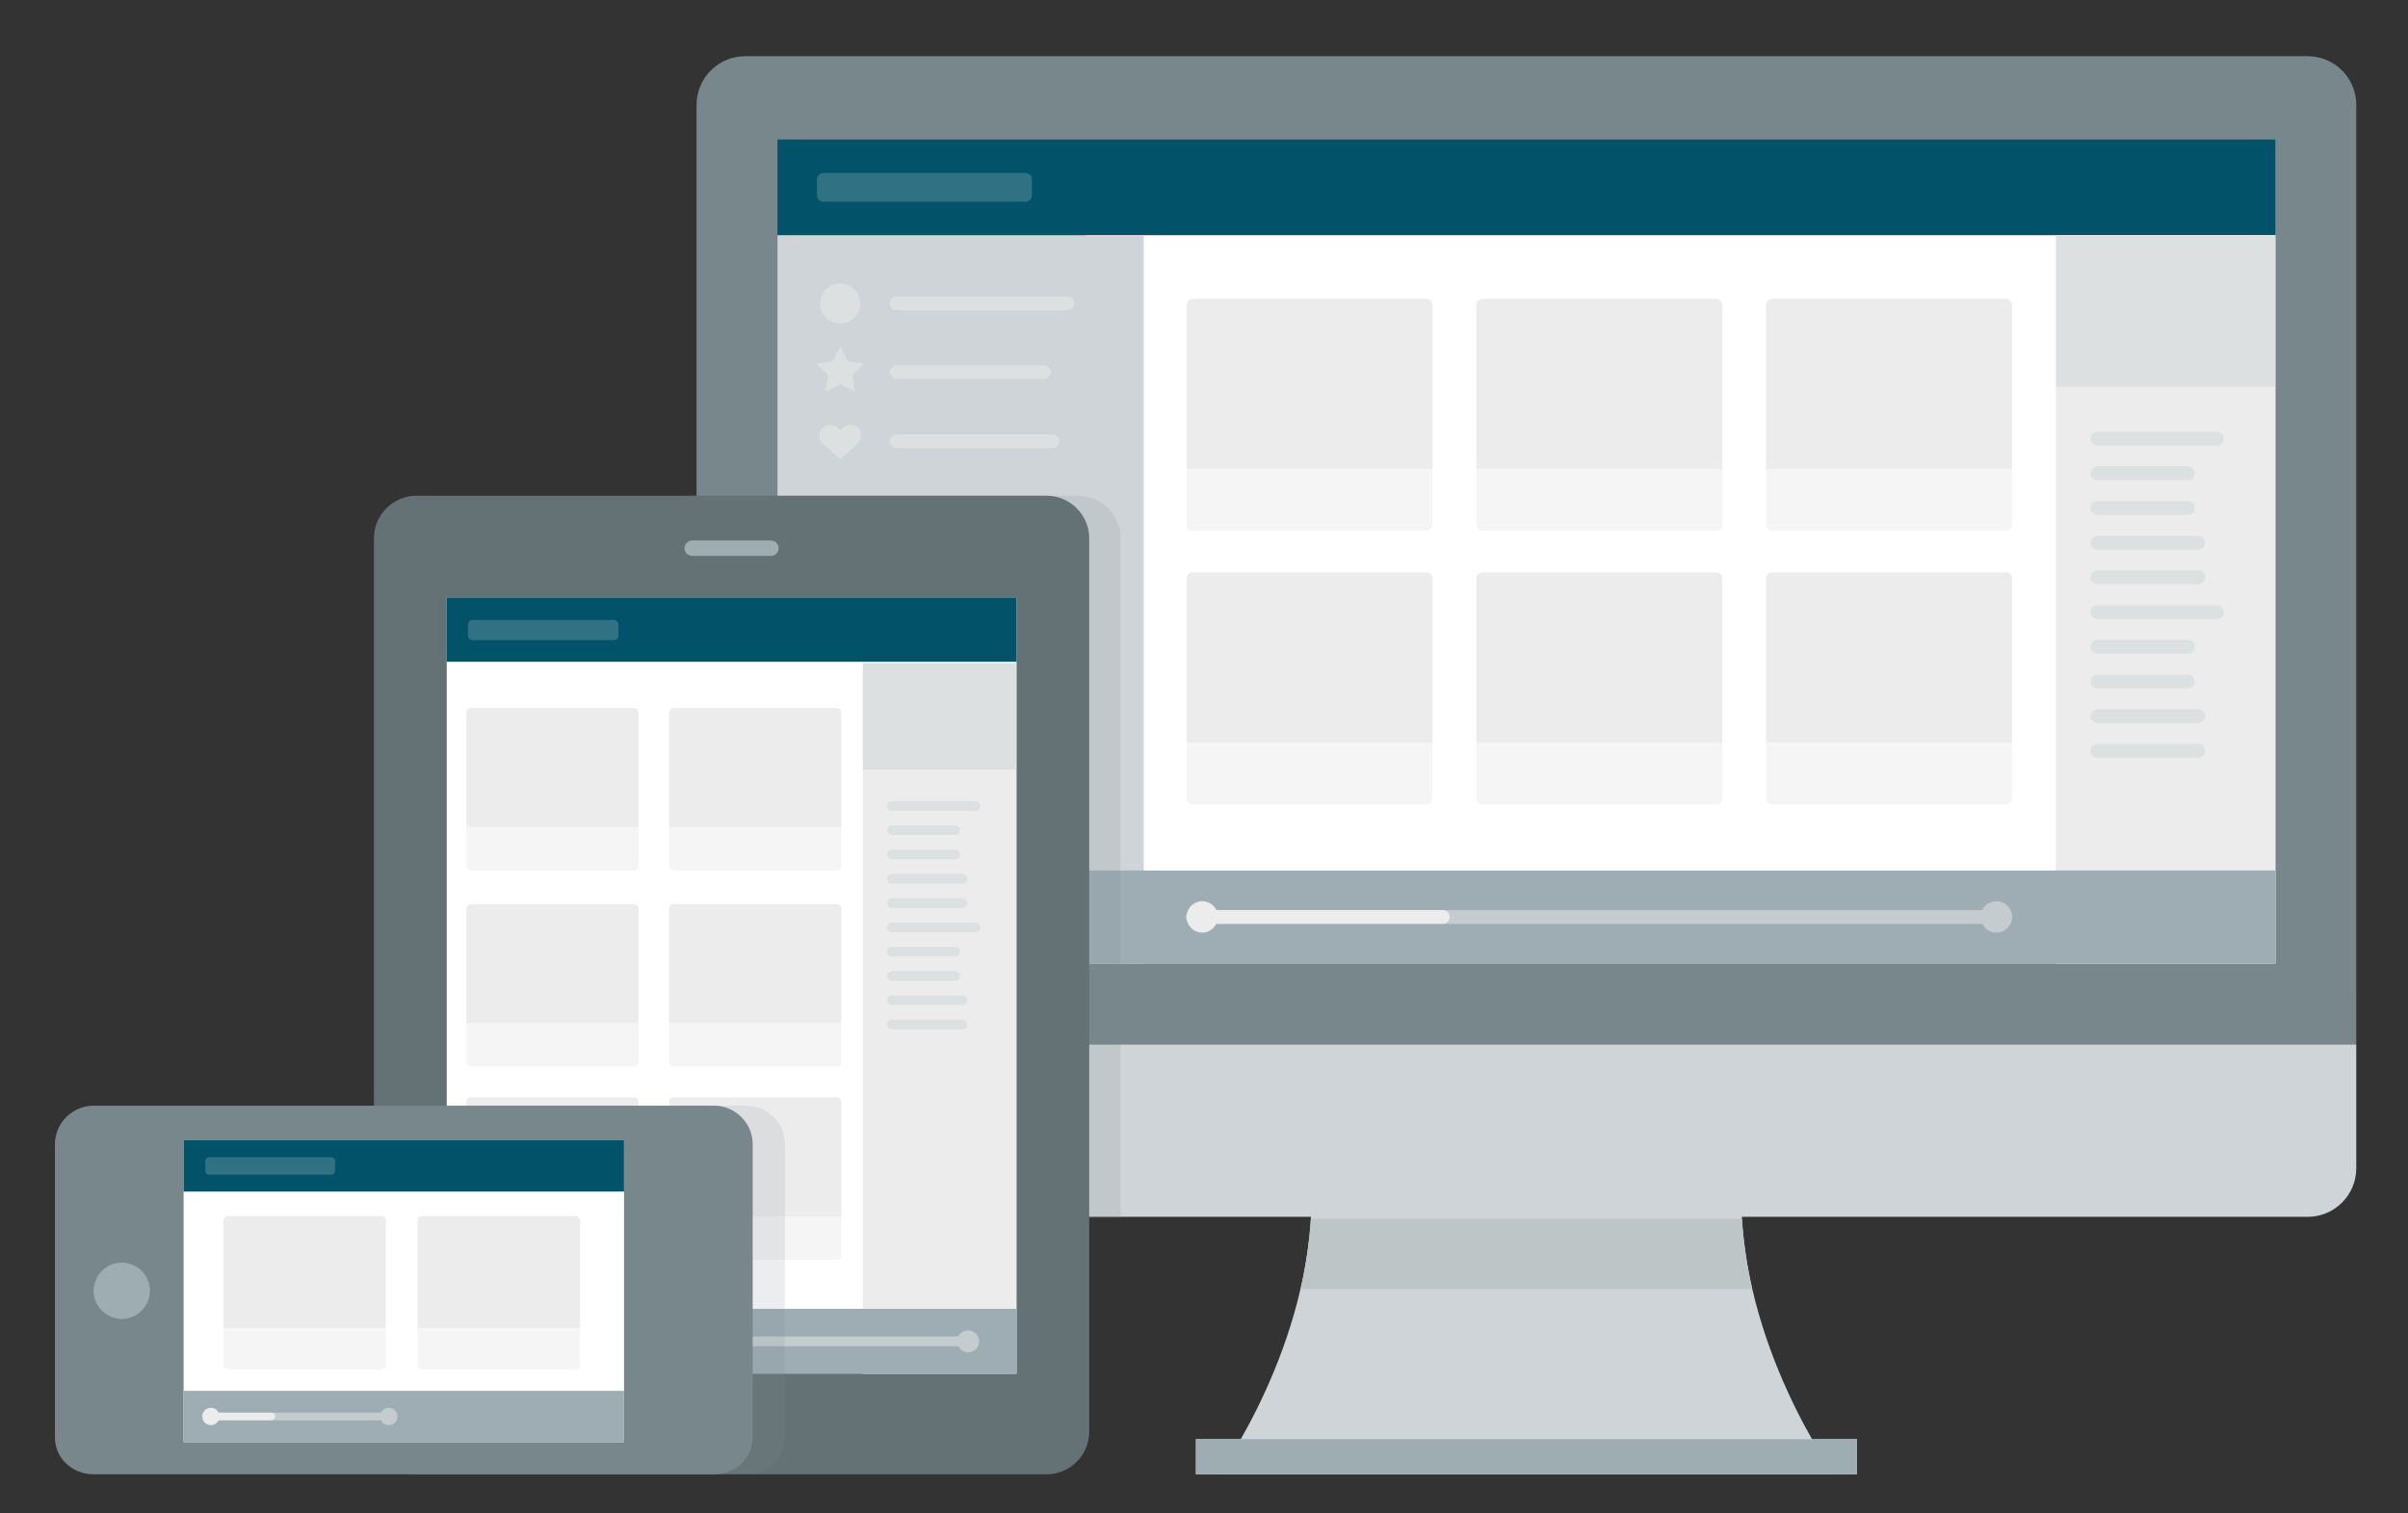 <?xml version="1.0" encoding="utf-8"?>
<!-- Generator: Adobe Illustrator 17.0.2, SVG Export Plug-In . SVG Version: 6.00 Build 0)  -->
<!DOCTYPE svg PUBLIC "-//W3C//DTD SVG 1.1//EN" "http://www.w3.org/Graphics/SVG/1.1/DTD/svg11.dtd">
<svg version="1.1" id="Layer_1" xmlns="http://www.w3.org/2000/svg" xmlns:xlink="http://www.w3.org/1999/xlink" x="0px" y="0px"
	 width="524.057px" height="329.401px" viewBox="0 0 524.057 329.401" enable-background="new 0 0 524.057 329.401"
	 xml:space="preserve">
<rect x="0" y="0" width="524.057" height="329.401" fill="#333333" stroke="none"/>
<g>
	<path fill="#CED4D7" d="M502.213,227.292H162.179h-10.585v10.585v8.146v8.248c0,5.846,4.739,10.585,10.585,10.585h340.034
		c5.846,0,10.585-4.739,10.585-10.585v-8.248v-8.146v-10.585H502.213z"/>
	<path fill="#78878C" d="M162.179,227.292h340.034h10.585v-10.585V31.065v-8.248c0-5.846-4.739-10.585-10.585-10.585H162.179
		c-5.846,0-10.585,4.739-10.585,10.585v8.248v185.643v10.585H162.179z"/>
</g>
<g>
	<path fill="#CED4D7" d="M378.928,260.172c0-18.934-35.016-6.386-46.736-1.642c-11.72-4.744-46.736-17.269-46.736,1.665
		c0,32.841-20.21,60.696-20.21,60.696h63.156h7.579h63.156C399.138,320.89,378.928,293.013,378.928,260.172z"/>
	<path fill="#CED4D6" d="M381.328,280.577h-98.271c1.112-4.865,1.92-10.426,2.223-15.291h93.825
		C379.408,270.151,380.217,275.712,381.328,280.577z"/>
	<rect x="260.258" y="313.245" fill="#CED4D7" width="143.876" height="7.646"/>
	<path opacity="0.15" fill="#657275" d="M381.328,280.577h-98.271c1.112-4.865,1.92-10.426,2.223-15.291h93.825
		C379.408,270.151,380.217,275.712,381.328,280.577z"/>
	<rect x="169.206" y="30.359" fill="#02526A" width="325.979" height="20.852"/>
	<rect x="260.258" y="313.245" fill="#9EADB2" width="143.876" height="7.646"/>
</g>
<g>
	<rect x="236.344" y="51.21" fill="#FFFFFF" width="258.841" height="158.472"/>
	<g opacity="0.2">
		<rect x="179.19" y="39.047" fill="#ECECEC" width="43.996" height="3.475"/>
		<path fill="#ECECEC" d="M224.576,42.522c0,0.768-0.622,1.39-1.39,1.39H179.19c-0.768,0-1.39-0.622-1.39-1.39v-3.475
			c0-0.768,0.622-1.39,1.39-1.39h43.996c0.768,0,1.39,0.622,1.39,1.39V42.522z M180.58,41.132h41.216v-0.695H180.58V41.132z"/>
	</g>
	<rect x="447.44" y="51.21" fill="#ECECEC" width="47.745" height="158.472"/>
	<rect x="447.44" y="51.21" opacity="0.5" fill="#CED4D7" width="47.745" height="32.931"/>
	<rect x="169.206" y="51.21" fill="#CED4D7" width="79.707" height="158.472"/>
	
		<line opacity="0.5" fill="none" stroke="#ECECEC" stroke-width="3" stroke-linecap="round" stroke-miterlimit="10" x1="195.123" y1="66.035" x2="232.302" y2="66.035"/>
	
		<line opacity="0.5" fill="none" stroke="#ECECEC" stroke-width="3" stroke-linecap="round" stroke-miterlimit="10" x1="195.123" y1="80.983" x2="227.188" y2="80.983"/>
	
		<line opacity="0.5" fill="none" stroke="#ECECEC" stroke-width="3" stroke-linecap="round" stroke-miterlimit="10" x1="195.123" y1="96.037" x2="229.005" y2="96.037"/>
	
		<line opacity="0.5" fill="none" stroke="#CED4D7" stroke-width="3" stroke-linecap="round" stroke-miterlimit="10" x1="456.462" y1="95.468" x2="482.491" y2="95.468"/>
	
		<line opacity="0.5" fill="none" stroke="#CED4D7" stroke-width="3" stroke-linecap="round" stroke-miterlimit="10" x1="456.462" y1="110.572" x2="476.157" y2="110.572"/>
	
		<line opacity="0.5" fill="none" stroke="#CED4D7" stroke-width="3" stroke-linecap="round" stroke-miterlimit="10" x1="456.462" y1="125.676" x2="478.407" y2="125.676"/>
	
		<line opacity="0.5" fill="none" stroke="#CED4D7" stroke-width="3" stroke-linecap="round" stroke-miterlimit="10" x1="456.462" y1="103.02" x2="476.157" y2="103.02"/>
	
		<line opacity="0.5" fill="none" stroke="#CED4D7" stroke-width="3" stroke-linecap="round" stroke-miterlimit="10" x1="456.462" y1="118.124" x2="478.407" y2="118.124"/>
	
		<line opacity="0.5" fill="none" stroke="#CED4D7" stroke-width="3" stroke-linecap="round" stroke-miterlimit="10" x1="456.462" y1="133.228" x2="482.491" y2="133.228"/>
	
		<line opacity="0.5" fill="none" stroke="#CED4D7" stroke-width="3" stroke-linecap="round" stroke-miterlimit="10" x1="456.462" y1="148.331" x2="476.157" y2="148.331"/>
	
		<line opacity="0.5" fill="none" stroke="#CED4D7" stroke-width="3" stroke-linecap="round" stroke-miterlimit="10" x1="456.462" y1="163.435" x2="478.407" y2="163.435"/>
	
		<line opacity="0.5" fill="none" stroke="#CED4D7" stroke-width="3" stroke-linecap="round" stroke-miterlimit="10" x1="456.462" y1="140.78" x2="476.157" y2="140.78"/>
	
		<line opacity="0.5" fill="none" stroke="#CED4D7" stroke-width="3" stroke-linecap="round" stroke-miterlimit="10" x1="456.462" y1="155.883" x2="478.407" y2="155.883"/>
	
		<line opacity="0.5" fill="none" stroke="#ECECEC" stroke-width="3" stroke-linecap="round" stroke-miterlimit="10" x1="195.123" y1="111.448" x2="232.302" y2="111.448"/>
	<circle opacity="0.5" fill="#ECECEC" cx="182.862" cy="66.035" r="4.376"/>
	<polygon opacity="0.5" fill="#ECECEC" points="182.862,75.352 184.479,78.628 188.094,79.153 185.478,81.703 186.096,85.304 
		182.862,83.604 179.628,85.304 180.246,81.703 177.63,79.153 181.245,78.628 	"/>
	<g opacity="0.5">
		<path fill="#ECECEC" d="M186.712,93.11c-0.895-0.822-2.346-0.822-3.242,0l-0.608,0.558l-0.608-0.558
			c-0.895-0.822-2.346-0.822-3.242,0c-1.007,0.924-1.007,2.423,0,3.347l3.85,3.533l3.85-3.533
			C187.719,95.533,187.719,94.034,186.712,93.11z"/>
	</g>
	<g>
		<path opacity="0.5" fill="#ECECEC" d="M258.24,114.155c0,0.768,0.622,1.39,1.39,1.39h50.751c0.768,0,1.39-0.622,1.39-1.39v-12.085
			H258.24V114.155z"/>
		<path fill="#ECECEC" d="M310.381,65.034H259.63c-0.768,0-1.39,0.622-1.39,1.39v35.646h53.531V66.424
			C311.771,65.656,311.149,65.034,310.381,65.034z"/>
	</g>
	<g>
		<path opacity="0.5" fill="#ECECEC" d="M321.301,114.155c0,0.768,0.622,1.39,1.39,1.39h50.751c0.768,0,1.39-0.622,1.39-1.39
			v-12.085h-53.531V114.155z"/>
		<path fill="#ECECEC" d="M373.443,65.034h-50.751c-0.768,0-1.39,0.622-1.39,1.39v35.646h53.531V66.424
			C374.833,65.656,374.21,65.034,373.443,65.034z"/>
	</g>
	<g>
		<path opacity="0.5" fill="#ECECEC" d="M384.363,114.155c0,0.768,0.622,1.39,1.39,1.39h50.751c0.768,0,1.39-0.622,1.39-1.39
			v-12.085h-53.531V114.155z"/>
		<path fill="#ECECEC" d="M436.504,65.034h-50.751c-0.768,0-1.39,0.622-1.39,1.39v35.646h53.531V66.424
			C437.894,65.656,437.272,65.034,436.504,65.034z"/>
	</g>
	<g>
		<path opacity="0.5" fill="#ECECEC" d="M258.24,173.699c0,0.768,0.622,1.39,1.39,1.39h50.751c0.768,0,1.39-0.622,1.39-1.39v-12.085
			H258.24V173.699z"/>
		<path fill="#ECECEC" d="M310.381,124.578H259.63c-0.768,0-1.39,0.622-1.39,1.39v35.646h53.531v-35.646
			C311.771,125.2,311.149,124.578,310.381,124.578z"/>
	</g>
	<g>
		<path opacity="0.5" fill="#ECECEC" d="M321.301,173.699c0,0.768,0.622,1.39,1.39,1.39h50.751c0.768,0,1.39-0.622,1.39-1.39
			v-12.085h-53.531V173.699z"/>
		<path fill="#ECECEC" d="M373.443,124.578h-50.751c-0.768,0-1.39,0.622-1.39,1.39v35.646h53.531v-35.646
			C374.833,125.2,374.21,124.578,373.443,124.578z"/>
	</g>
	<g>
		<path opacity="0.5" fill="#ECECEC" d="M384.363,173.699c0,0.768,0.622,1.39,1.39,1.39h50.751c0.768,0,1.39-0.622,1.39-1.39
			v-12.085h-53.531V173.699z"/>
		<path fill="#ECECEC" d="M436.504,124.578h-50.751c-0.768,0-1.39,0.622-1.39,1.39v35.646h53.531v-35.646
			C437.894,125.2,437.272,124.578,436.504,124.578z"/>
	</g>
	<rect x="169.206" y="189.473" fill="#9EADB3" width="325.979" height="20.209"/>
	<g opacity="0.5">
		
			<line fill="none" stroke="#ECECEC" stroke-width="3" stroke-linecap="round" stroke-miterlimit="10" x1="261.654" y1="199.577" x2="434.48" y2="199.577"/>
		<circle fill="#ECECEC" cx="434.48" cy="199.577" r="3.414"/>
	</g>
	
		<line fill="none" stroke="#ECECEC" stroke-width="3" stroke-linecap="round" stroke-miterlimit="10" x1="259.645" y1="199.577" x2="313.969" y2="199.577"/>
	<circle fill="#ECECEC" cx="261.654" cy="199.577" r="3.414"/>
</g>
<g opacity="0.15">
	<path fill="#78878C" d="M149.96,107.9v157.23h93.915V117.165c0-5.095-4.17-9.265-9.265-9.265H149.96z"/>
</g>
<g>
	<g>
		<path fill="#657275" d="M227.783,107.901c5.097,0,9.268,4.17,9.268,9.268v194.453c0,5.097-4.17,9.268-9.268,9.268H90.646
			c-5.097,0-9.268-4.17-9.268-9.268V117.168c0-5.097,4.17-9.268,9.268-9.268L227.783,107.901L227.783,107.901z"/>
	</g>
	<rect x="97.225" y="130.037" fill="#FFFFFF" width="123.979" height="168.715"/>
	<g>
		<path fill="#9EADB2" d="M159.215,306.391c2.363,0,4.279,1.916,4.279,4.279l0,0c0,2.363-1.916,4.279-4.279,4.279l0,0
			c-2.363,0-4.279-1.916-4.279-4.279l0,0C154.935,308.306,156.851,306.391,159.215,306.391L159.215,306.391z"/>
	</g>
	<g>
		<path fill="#9EADB2" d="M167.773,121.001h-17.116c-0.93,0-1.684-0.754-1.684-1.684c0-0.93,0.754-1.684,1.684-1.684h17.116
			c0.93,0,1.684,0.754,1.684,1.684C169.457,120.247,168.702,121.001,167.773,121.001z"/>
	</g>
	<rect x="97.226" y="130.038" fill="#02526A" width="123.978" height="14"/>
	<g opacity="0.2">
		<rect x="102.822" y="135.927" fill="#ECECEC" width="30.797" height="2.433"/>
		<path fill="#ECECEC" d="M134.592,138.36c0,0.537-0.436,0.973-0.973,0.973h-30.797c-0.537,0-0.973-0.436-0.973-0.973v-2.433
			c0-0.537,0.436-0.973,0.973-0.973h30.797c0.537,0,0.973,0.436,0.973,0.973V138.36z M103.795,137.386h28.851V136.9h-28.851V137.386
			z"/>
	</g>
	<rect x="187.782" y="144.038" fill="#ECECEC" width="33.422" height="154.988"/>
	<rect x="187.782" y="144.441" opacity="0.5" fill="#CED4D7" width="33.422" height="23.051"/>
	
		<line opacity="0.5" fill="none" stroke="#CED4D7" stroke-width="2.1" stroke-linecap="round" stroke-miterlimit="10" x1="194.097" y1="175.422" x2="212.317" y2="175.422"/>
	
		<line opacity="0.5" fill="none" stroke="#CED4D7" stroke-width="2.1" stroke-linecap="round" stroke-miterlimit="10" x1="194.097" y1="185.995" x2="207.884" y2="185.995"/>
	
		<line opacity="0.5" fill="none" stroke="#CED4D7" stroke-width="2.1" stroke-linecap="round" stroke-miterlimit="10" x1="194.097" y1="196.567" x2="209.459" y2="196.567"/>
	
		<line opacity="0.5" fill="none" stroke="#CED4D7" stroke-width="2.1" stroke-linecap="round" stroke-miterlimit="10" x1="194.097" y1="180.708" x2="207.884" y2="180.708"/>
	
		<line opacity="0.5" fill="none" stroke="#CED4D7" stroke-width="2.1" stroke-linecap="round" stroke-miterlimit="10" x1="194.097" y1="191.281" x2="209.459" y2="191.281"/>
	
		<line opacity="0.5" fill="none" stroke="#CED4D7" stroke-width="2.1" stroke-linecap="round" stroke-miterlimit="10" x1="194.097" y1="201.854" x2="212.317" y2="201.854"/>
	
		<line opacity="0.5" fill="none" stroke="#CED4D7" stroke-width="2.1" stroke-linecap="round" stroke-miterlimit="10" x1="194.097" y1="212.426" x2="207.884" y2="212.426"/>
	
		<line opacity="0.5" fill="none" stroke="#CED4D7" stroke-width="2.1" stroke-linecap="round" stroke-miterlimit="10" x1="194.097" y1="222.999" x2="209.459" y2="222.999"/>
	
		<line opacity="0.5" fill="none" stroke="#CED4D7" stroke-width="2.1" stroke-linecap="round" stroke-miterlimit="10" x1="194.097" y1="207.14" x2="207.884" y2="207.14"/>
	
		<line opacity="0.5" fill="none" stroke="#CED4D7" stroke-width="2.1" stroke-linecap="round" stroke-miterlimit="10" x1="194.097" y1="217.712" x2="209.459" y2="217.712"/>
	<g>
		<path opacity="0.5" fill="#ECECEC" d="M101.487,188.503c0,0.537,0.436,0.973,0.973,0.973h35.526c0.537,0,0.973-0.436,0.973-0.973
			v-8.46h-37.472V188.503z"/>
		<path fill="#ECECEC" d="M137.985,154.118H102.46c-0.537,0-0.973,0.436-0.973,0.973v24.952h37.472v-24.952
			C138.958,154.553,138.523,154.118,137.985,154.118z"/>
	</g>
	<g>
		<path opacity="0.5" fill="#ECECEC" d="M145.63,188.503c0,0.537,0.436,0.973,0.973,0.973h35.526c0.537,0,0.973-0.436,0.973-0.973
			v-8.46H145.63V188.503z"/>
		<path fill="#ECECEC" d="M182.128,154.118h-35.526c-0.537,0-0.973,0.436-0.973,0.973v24.952h37.472v-24.952
			C183.102,154.553,182.666,154.118,182.128,154.118z"/>
	</g>
	<g>
		<path opacity="0.5" fill="#ECECEC" d="M101.487,231.184c0,0.537,0.436,0.973,0.973,0.973h35.526c0.537,0,0.973-0.436,0.973-0.973
			v-8.46h-37.472V231.184z"/>
		<path fill="#ECECEC" d="M137.985,196.8H102.46c-0.537,0-0.973,0.436-0.973,0.973v24.952h37.472v-24.952
			C138.958,197.235,138.523,196.8,137.985,196.8z"/>
	</g>
	<g>
		<path opacity="0.5" fill="#ECECEC" d="M145.63,231.184c0,0.537,0.436,0.973,0.973,0.973h35.526c0.537,0,0.973-0.436,0.973-0.973
			v-8.46H145.63V231.184z"/>
		<path fill="#ECECEC" d="M182.128,196.8h-35.526c-0.537,0-0.973,0.436-0.973,0.973v24.952h37.472v-24.952
			C183.102,197.235,182.666,196.8,182.128,196.8z"/>
	</g>
	<g>
		<path opacity="0.5" fill="#ECECEC" d="M101.487,273.238c0,0.537,0.436,0.973,0.973,0.973h35.526c0.537,0,0.973-0.436,0.973-0.973
			v-8.46h-37.472V273.238z"/>
		<path fill="#ECECEC" d="M137.985,238.853H102.46c-0.537,0-0.973,0.436-0.973,0.973v24.952h37.472v-24.952
			C138.958,239.289,138.523,238.853,137.985,238.853z"/>
	</g>
	<g>
		<path opacity="0.5" fill="#ECECEC" d="M145.63,273.238c0,0.537,0.436,0.973,0.973,0.973h35.526c0.537,0,0.973-0.436,0.973-0.973
			v-8.46H145.63V273.238z"/>
		<path fill="#ECECEC" d="M182.128,238.853h-35.526c-0.537,0-0.973,0.436-0.973,0.973v24.952h37.472v-24.952
			C183.102,239.289,182.666,238.853,182.128,238.853z"/>
	</g>
	<rect x="97.225" y="284.88" fill="#9EADB3" width="123.978" height="14.146"/>
	<g opacity="0.5">
		
			<line fill="none" stroke="#ECECEC" stroke-width="2.1" stroke-linecap="round" stroke-miterlimit="10" x1="106.737" y1="291.953" x2="210.936" y2="291.953"/>
		<circle fill="#ECECEC" cx="210.704" cy="291.953" r="2.39"/>
	</g>
	
		<line fill="none" stroke="#ECECEC" stroke-width="2.1" stroke-linecap="round" stroke-miterlimit="10" x1="105.77" y1="291.953" x2="143.797" y2="291.953"/>
	<circle fill="#ECECEC" cx="107.176" cy="291.953" r="2.39"/>
</g>
<g>
	<g opacity="0.15">
		<path fill="#78878C" d="M27.353,320.89c-4.548,0-8.389-3.45-8.389-7.995v-63.903c0-4.547,3.841-8.334,8.389-8.334h135.088
			c4.546,0,8.373,3.787,8.373,8.334v63.903c0,4.546-3.827,7.996-8.373,7.996H27.353L27.353,320.89z"/>
	</g>
	<g>
		<path fill="#78878C" d="M20.348,320.89c-4.548,0-8.389-3.45-8.389-7.995v-63.903c0-4.547,3.841-8.334,8.389-8.334h135.088
			c4.546,0,8.373,3.787,8.373,8.334v63.903c0,4.546-3.827,7.996-8.373,7.996H20.348L20.348,320.89z"/>
	</g>
	<g>
		<path fill="#9EADB2" d="M20.371,280.943c0-3.378,2.748-6.125,6.124-6.125c3.378,0,6.126,2.747,6.126,6.125
			c0,3.376-2.748,6.125-6.126,6.125C23.119,287.068,20.371,284.319,20.371,280.943z"/>
	</g>
	<rect x="39.959" y="248.196" fill="#FFFFFF" width="95.849" height="65.694"/>
	<rect x="39.959" y="248.196" fill="#02526A" width="95.849" height="11.159"/>
	<g opacity="0.2">
		<rect x="45.496" y="252.725" fill="#ECECEC" width="26.593" height="2.101"/>
		<path fill="#ECECEC" d="M72.929,254.826c0,0.464-0.376,0.84-0.84,0.84H45.496c-0.464,0-0.84-0.376-0.84-0.84v-2.101
			c0-0.464,0.376-0.84,0.84-0.84h26.593c0.464,0,0.84,0.376,0.84,0.84V254.826z M46.336,253.986h24.913v-0.42H46.336V253.986z"/>
	</g>
	<g>
		<path opacity="0.5" fill="#ECECEC" d="M48.627,297.121c0,0.507,0.411,0.918,0.918,0.918H83.06c0.507,0,0.918-0.411,0.918-0.918
			v-7.981H48.627V297.121z"/>
		<path fill="#ECECEC" d="M83.06,264.682H49.545c-0.507,0-0.918,0.411-0.918,0.918v23.54h35.351V265.6
			C83.978,265.093,83.567,264.682,83.06,264.682z"/>
	</g>
	<g>
		<path opacity="0.5" fill="#ECECEC" d="M90.886,297.121c0,0.507,0.411,0.918,0.918,0.918h33.515c0.507,0,0.918-0.411,0.918-0.918
			v-7.981H90.886V297.121z"/>
		<path fill="#ECECEC" d="M125.319,264.682H91.804c-0.507,0-0.918,0.411-0.918,0.918v23.54h35.351V265.6
			C126.237,265.093,125.826,264.682,125.319,264.682z"/>
	</g>
	<rect x="39.959" y="302.724" fill="#9EADB3" width="95.849" height="11.166"/>
	<g opacity="0.5">
		
			<line fill="none" stroke="#ECECEC" stroke-width="1.658" stroke-linecap="round" stroke-miterlimit="10" x1="47.789" y1="308.307" x2="84.995" y2="308.307"/>
		<circle fill="#ECECEC" cx="84.622" cy="308.307" r="1.886"/>
	</g>
	
		<line fill="none" stroke="#ECECEC" stroke-width="1.658" stroke-linecap="round" stroke-miterlimit="10" x1="46.68" y1="308.307" x2="59.043" y2="308.307"/>
	<circle fill="#ECECEC" cx="45.903" cy="308.307" r="1.886"/>
</g>
</svg>
